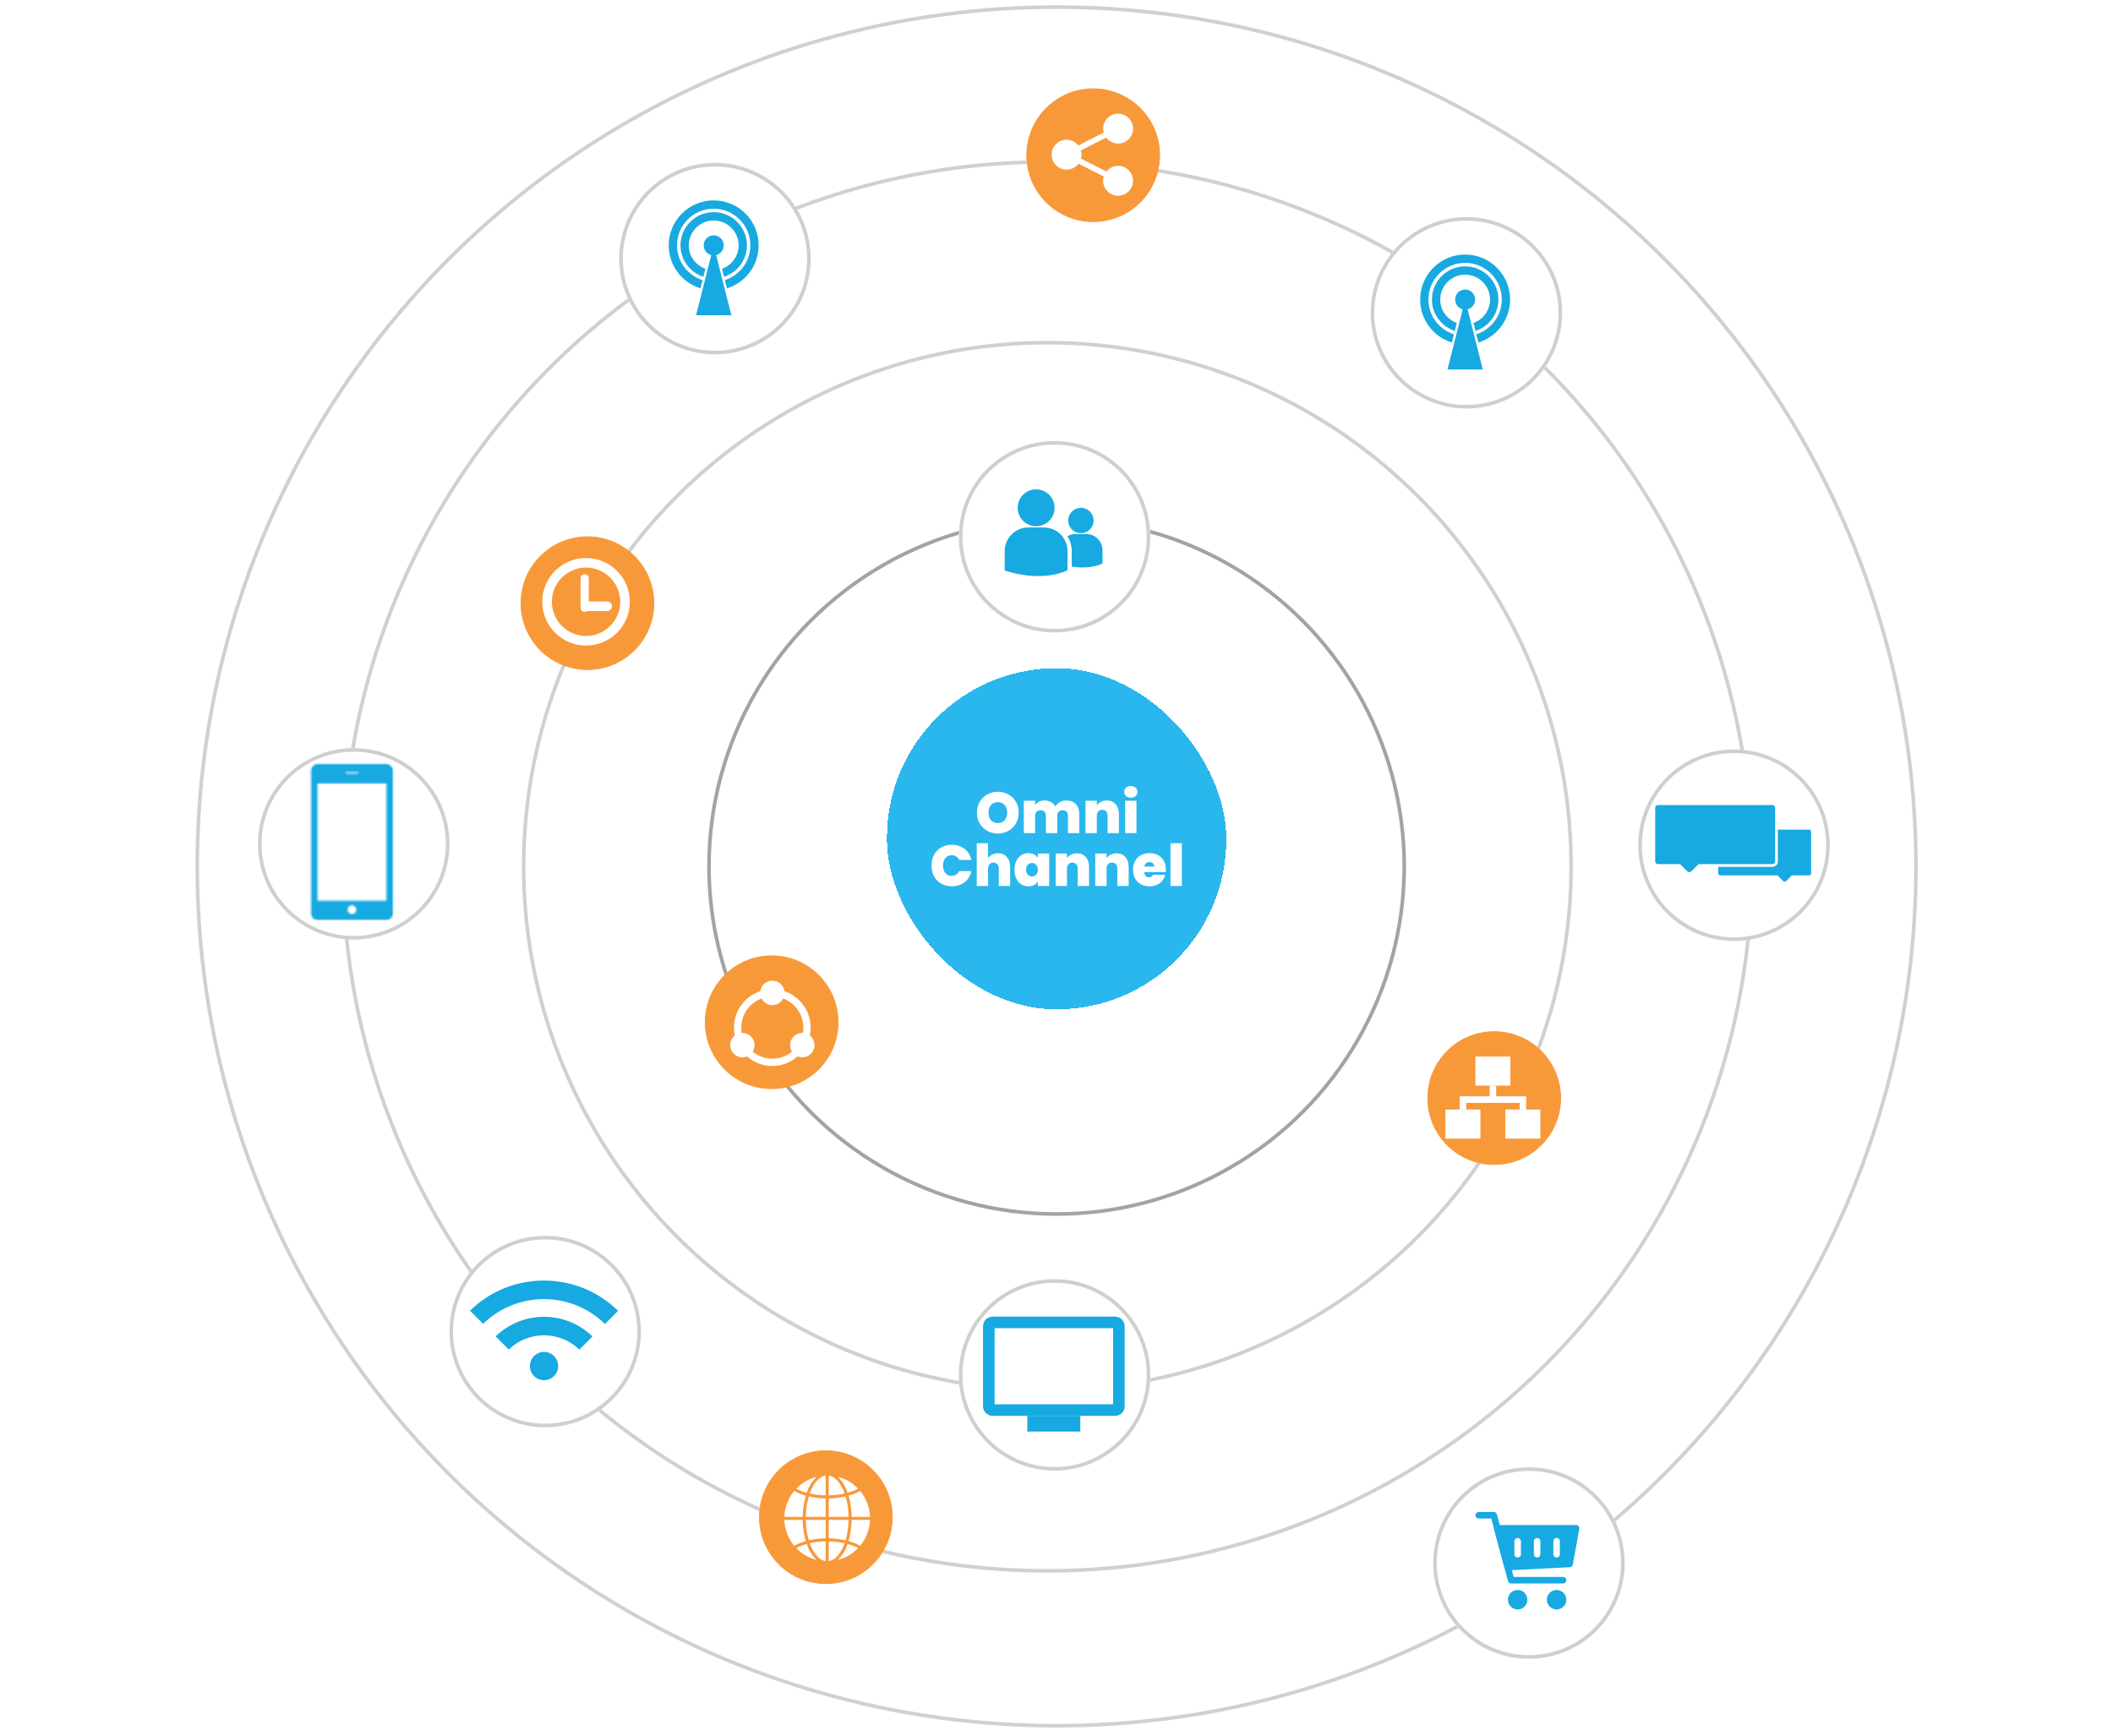 <svg width="1200" height="986" viewBox="0 0 1200 986" fill="none" xmlns="http://www.w3.org/2000/svg">
<rect width="1200" height="986" fill="white"/>
<circle opacity="0.5" cx="600.058" cy="492.058" r="488.032" fill="white" stroke="#A3A3A3" stroke-width="2.052"/>
<circle opacity="0.5" cx="594.823" cy="492.055" r="400.064" fill="white" stroke="#A3A3A3" stroke-width="2.052"/>
<circle opacity="0.5" cx="594.823" cy="492.061" r="297.435" fill="white" stroke="#A3A3A3" stroke-width="2.052"/>
<circle cx="600.057" cy="492.052" r="197.425" fill="white" stroke="#A3A3A3" stroke-width="2.052"/>
<g filter="url(#filter0_d_306_1909)">
<rect x="503.71" y="379.484" width="192.691" height="193.738" rx="96.345" fill="#29B7EE" shape-rendering="crispEdges"/>
<path d="M566.687 473.398C564.521 473.398 562.529 472.894 560.713 471.888C558.896 470.859 557.452 469.448 556.38 467.653C555.329 465.837 554.804 463.79 554.804 461.514C554.804 459.238 555.329 457.203 556.38 455.409C557.452 453.592 558.896 452.181 560.713 451.174C562.529 450.167 564.521 449.664 566.687 449.664C568.876 449.664 570.867 450.167 572.662 451.174C574.478 452.181 575.912 453.592 576.962 455.409C578.013 457.203 578.538 459.238 578.538 461.514C578.538 463.79 578.013 465.837 576.962 467.653C575.912 469.448 574.478 470.859 572.662 471.888C570.846 472.894 568.854 473.398 566.687 473.398ZM566.687 467.423C568.329 467.423 569.62 466.887 570.561 465.815C571.524 464.742 572.005 463.309 572.005 461.514C572.005 459.676 571.524 458.232 570.561 457.181C569.62 456.109 568.329 455.573 566.687 455.573C565.024 455.573 563.722 456.109 562.781 457.181C561.84 458.232 561.369 459.676 561.369 461.514C561.369 463.331 561.84 464.775 562.781 465.848C563.722 466.898 565.024 467.423 566.687 467.423ZM605.493 454.588C607.812 454.588 609.629 455.288 610.942 456.689C612.277 458.089 612.944 460.004 612.944 462.434V473.168H606.51V463.287C606.51 462.302 606.237 461.536 605.69 460.989C605.142 460.442 604.398 460.168 603.457 460.168C602.516 460.168 601.772 460.442 601.225 460.989C600.678 461.536 600.404 462.302 600.404 463.287V473.168H593.97V463.287C593.97 462.302 593.697 461.536 593.15 460.989C592.624 460.442 591.891 460.168 590.95 460.168C589.987 460.168 589.232 460.442 588.685 460.989C588.138 461.536 587.864 462.302 587.864 463.287V473.168H581.43V454.752H587.864V457.181C588.433 456.393 589.167 455.77 590.064 455.31C590.983 454.829 592.034 454.588 593.215 454.588C594.572 454.588 595.776 454.883 596.826 455.474C597.899 456.065 598.741 456.897 599.354 457.969C600.01 456.962 600.875 456.153 601.947 455.54C603.02 454.905 604.201 454.588 605.493 454.588ZM628.517 454.588C630.64 454.588 632.325 455.299 633.572 456.722C634.82 458.122 635.443 460.026 635.443 462.434V473.168H629.009V463.287C629.009 462.237 628.736 461.416 628.189 460.825C627.642 460.212 626.908 459.906 625.989 459.906C625.026 459.906 624.271 460.212 623.724 460.825C623.177 461.416 622.903 462.237 622.903 463.287V473.168H616.469V454.752H622.903V457.378C623.472 456.547 624.238 455.879 625.201 455.376C626.164 454.85 627.269 454.588 628.517 454.588ZM642.224 453.045C641.086 453.045 640.167 452.739 639.466 452.126C638.788 451.491 638.449 450.703 638.449 449.762C638.449 448.799 638.788 448.001 639.466 447.366C640.167 446.731 641.086 446.414 642.224 446.414C643.34 446.414 644.237 446.731 644.916 447.366C645.616 448.001 645.966 448.799 645.966 449.762C645.966 450.703 645.616 451.491 644.916 452.126C644.237 452.739 643.34 453.045 642.224 453.045ZM645.408 454.752V473.168H638.974V454.752H645.408ZM529.03 491.547C529.03 489.271 529.5 487.247 530.441 485.474C531.404 483.68 532.761 482.29 534.512 481.305C536.263 480.298 538.276 479.795 540.552 479.795C543.441 479.795 545.87 480.572 547.84 482.126C549.809 483.658 551.079 485.748 551.648 488.396H544.721C544.305 487.52 543.725 486.853 542.981 486.393C542.259 485.934 541.416 485.704 540.454 485.704C538.965 485.704 537.773 486.24 536.875 487.313C536 488.363 535.562 489.775 535.562 491.547C535.562 493.342 536 494.775 536.875 495.848C537.773 496.898 538.965 497.423 540.454 497.423C541.416 497.423 542.259 497.193 542.981 496.734C543.725 496.274 544.305 495.607 544.721 494.731H551.648C551.079 497.379 549.809 499.48 547.84 501.034C545.87 502.566 543.441 503.332 540.552 503.332C538.276 503.332 536.263 502.84 534.512 501.855C532.761 500.848 531.404 499.459 530.441 497.686C529.5 495.891 529.03 493.845 529.03 491.547ZM566.807 484.588C568.908 484.588 570.572 485.299 571.797 486.722C573.045 488.122 573.668 490.026 573.668 492.434V503.168H567.234V493.287C567.234 492.237 566.961 491.416 566.414 490.825C565.866 490.212 565.133 489.906 564.214 489.906C563.251 489.906 562.496 490.212 561.949 490.825C561.402 491.416 561.128 492.237 561.128 493.287V503.168H554.694V478.876H561.128V487.378C561.697 486.547 562.463 485.879 563.426 485.376C564.411 484.85 565.538 484.588 566.807 484.588ZM576.148 493.944C576.148 492.04 576.488 490.376 577.166 488.954C577.866 487.531 578.807 486.437 579.989 485.671C581.193 484.905 582.528 484.522 583.994 484.522C585.263 484.522 586.358 484.774 587.277 485.277C588.196 485.781 588.907 486.459 589.41 487.313V484.752H595.845V503.168H589.41V500.607C588.907 501.461 588.185 502.139 587.244 502.643C586.325 503.146 585.241 503.398 583.994 503.398C582.528 503.398 581.193 503.015 579.989 502.249C578.807 501.483 577.866 500.389 577.166 498.966C576.488 497.522 576.148 495.848 576.148 493.944ZM589.41 493.944C589.41 492.762 589.082 491.832 588.426 491.153C587.791 490.475 587.003 490.136 586.062 490.136C585.099 490.136 584.3 490.475 583.666 491.153C583.031 491.81 582.714 492.74 582.714 493.944C582.714 495.125 583.031 496.066 583.666 496.767C584.3 497.445 585.099 497.784 586.062 497.784C587.003 497.784 587.791 497.445 588.426 496.767C589.082 496.088 589.41 495.147 589.41 493.944ZM611.558 484.588C613.681 484.588 615.366 485.299 616.614 486.722C617.861 488.122 618.485 490.026 618.485 492.434V503.168H612.051V493.287C612.051 492.237 611.777 491.416 611.23 490.825C610.683 490.212 609.95 489.906 609.031 489.906C608.068 489.906 607.313 490.212 606.766 490.825C606.219 491.416 605.945 492.237 605.945 493.287V503.168H599.511V484.752H605.945V487.378C606.514 486.547 607.28 485.879 608.243 485.376C609.206 484.85 610.311 484.588 611.558 484.588ZM634.063 484.588C636.186 484.588 637.871 485.299 639.118 486.722C640.366 488.122 640.989 490.026 640.989 492.434V503.168H634.555V493.287C634.555 492.237 634.282 491.416 633.735 490.825C633.188 490.212 632.454 489.906 631.535 489.906C630.572 489.906 629.817 490.212 629.27 490.825C628.723 491.416 628.449 492.237 628.449 493.287V503.168H622.015V484.752H628.449V487.378C629.018 486.547 629.784 485.879 630.747 485.376C631.71 484.85 632.815 484.588 634.063 484.588ZM662.115 493.747C662.115 494.25 662.082 494.753 662.017 495.257H649.838C649.903 496.263 650.177 497.018 650.658 497.522C651.162 498.003 651.797 498.244 652.562 498.244C653.635 498.244 654.401 497.762 654.86 496.8H661.721C661.437 498.069 660.879 499.207 660.047 500.214C659.237 501.198 658.209 501.975 656.961 502.544C655.714 503.113 654.335 503.398 652.825 503.398C651.009 503.398 649.389 503.015 647.967 502.249C646.566 501.483 645.461 500.389 644.651 498.966C643.863 497.544 643.469 495.869 643.469 493.944C643.469 492.018 643.863 490.354 644.651 488.954C645.439 487.531 646.533 486.437 647.934 485.671C649.356 484.905 650.987 484.522 652.825 484.522C654.642 484.522 656.25 484.894 657.651 485.638C659.051 486.382 660.146 487.455 660.933 488.855C661.721 490.234 662.115 491.865 662.115 493.747ZM655.55 492.138C655.55 491.35 655.287 490.737 654.762 490.3C654.237 489.84 653.58 489.61 652.792 489.61C652.004 489.61 651.359 489.829 650.855 490.267C650.352 490.683 650.024 491.306 649.871 492.138H655.55ZM671.182 478.876V503.168H664.748V478.876H671.182Z" fill="white"/>
</g>
<g filter="url(#filter1_d_306_1909)">
<circle cx="598.277" cy="303.569" r="54.37" fill="white"/>
<circle cx="598.277" cy="303.569" r="53.344" stroke="#D0CFCF" stroke-width="2.052"/>
</g>
<path d="M588.427 298.859C594.21 298.859 598.899 294.17 598.899 288.387C598.899 282.603 594.21 277.926 588.427 277.926C582.643 277.926 577.954 282.615 577.954 288.398C577.954 294.182 582.643 298.859 588.427 298.859Z" fill="#17A9E1"/>
<path d="M592.874 299.564H583.991C576.607 299.564 570.581 305.578 570.581 312.963V323.828L570.616 324L571.364 324.231C578.415 326.431 584.544 327.169 589.591 327.169C599.441 327.169 605.144 324.358 605.501 324.185L606.192 323.828H606.261V312.963C606.261 305.578 600.248 299.564 592.863 299.564H592.874Z" fill="#17A9E1"/>
<path d="M613.854 302.809C617.841 302.809 621.067 299.584 621.067 295.609C621.067 291.634 617.841 288.408 613.854 288.408C609.868 288.408 606.654 291.634 606.654 295.609C606.654 299.584 609.88 302.809 613.854 302.809Z" fill="#17A9E1"/>
<path d="M616.903 303.283H610.786C609.104 303.283 607.537 303.744 606.189 304.527C607.79 307.027 608.654 309.931 608.654 312.972V321.809C610.843 322.155 612.848 322.293 614.645 322.293C621.431 322.293 625.36 320.357 625.602 320.231L626.086 319.989H626.132V312.511C626.132 307.431 621.996 303.283 616.903 303.283Z" fill="#17A9E1"/>
<g filter="url(#filter2_d_306_1909)">
<circle cx="867.661" cy="886.415" r="54.37" fill="white"/>
<circle cx="867.661" cy="886.415" r="53.344" stroke="#D0CFCF" stroke-width="2.052"/>
</g>
<path d="M896.496 866.762C896.141 866.346 895.627 866.102 895.076 866.102H850.321C849.746 866.102 849.208 866.371 848.853 866.823C848.51 867.276 848.388 867.876 848.535 868.426L854.432 890.474C854.652 891.281 855.374 891.844 856.218 891.844C856.243 891.844 856.279 891.844 856.316 891.844L891.492 890.07C892.348 890.021 893.058 889.397 893.217 888.565L896.899 868.279C896.997 867.741 896.85 867.19 896.496 866.762ZM863.743 882.692C863.743 883.708 862.911 884.54 861.895 884.54C860.88 884.54 860.048 883.72 860.048 882.692V875.314C860.048 874.299 860.868 873.467 861.895 873.467C862.923 873.467 863.743 874.287 863.743 875.314V882.692ZM874.803 882.692C874.803 883.708 873.983 884.54 872.956 884.54C871.928 884.54 871.108 883.72 871.108 882.692V875.314C871.108 874.299 871.928 873.467 872.956 873.467C873.983 873.467 874.803 874.287 874.803 875.314V882.692ZM885.864 882.692C885.864 883.708 885.032 884.54 884.016 884.54C883.001 884.54 882.169 883.72 882.169 882.692V875.314C882.169 874.299 882.988 873.467 884.016 873.467C885.044 873.467 885.864 874.287 885.864 875.314V882.692Z" fill="#17A9E1"/>
<path d="M861.89 914.045C864.944 914.045 867.42 911.569 867.42 908.515C867.42 905.46 864.944 902.984 861.89 902.984C858.835 902.984 856.359 905.46 856.359 908.515C856.359 911.569 858.835 914.045 861.89 914.045Z" fill="#17A9E1"/>
<path d="M884.013 902.984C887.071 902.984 889.543 905.456 889.543 908.515C889.543 911.573 887.071 914.045 884.013 914.045C880.954 914.045 878.482 911.573 878.482 908.515C878.482 905.456 880.954 902.984 884.013 902.984Z" fill="#17A9E1"/>
<path d="M887.694 899.284H858.196C857.364 899.284 856.63 898.721 856.409 897.914L846.927 862.408H839.758C838.742 862.408 837.91 861.576 837.91 860.56C837.91 859.545 838.73 858.713 839.758 858.713H848.347C849.179 858.713 849.913 859.276 850.133 860.083L859.615 895.589H887.694C888.71 895.589 889.542 896.421 889.542 897.436C889.542 898.452 888.722 899.284 887.694 899.284Z" fill="#17A9E1"/>
<g filter="url(#filter3_d_306_1909)">
<circle cx="598.277" cy="779.565" r="54.37" fill="white"/>
<circle cx="598.277" cy="779.565" r="53.344" stroke="#D0CFCF" stroke-width="2.052"/>
</g>
<path d="M633.236 804.109H563.74C560.721 804.109 558.269 801.656 558.269 798.637V753.229C558.269 750.21 560.721 747.758 563.74 747.758H633.236C636.255 747.758 638.708 750.21 638.708 753.229V798.637C638.708 801.656 636.255 804.109 633.236 804.109ZM564.841 797.536H632.135V754.314H564.841V797.536Z" fill="#17A9E1"/>
<path d="M613.535 804.115H583.441V813.007H613.535V804.115Z" fill="#17A9E1"/>
<g filter="url(#filter4_d_306_1909)">
<circle cx="200.246" cy="477.971" r="54.37" fill="white"/>
<circle cx="200.246" cy="477.971" r="53.344" stroke="#D0CFCF" stroke-width="2.052"/>
</g>
<mask id="mask0_306_1909" style="mask-type:luminance" maskUnits="userSpaceOnUse" x="176" y="433" width="48" height="90">
<path d="M219.312 433.863H180.494C178.378 433.863 176.655 435.587 176.655 437.702V518.768C176.655 520.884 178.378 522.607 180.494 522.607H219.312C221.428 522.607 223.151 520.884 223.151 518.768V437.702C223.151 435.587 221.428 433.863 219.312 433.863ZM196.618 438.556H203.17C203.392 438.556 203.563 438.726 203.563 438.948C203.563 439.17 203.392 439.34 203.17 439.34H196.618C196.397 439.34 196.226 439.153 196.226 438.948C196.226 438.726 196.397 438.556 196.618 438.556ZM199.894 519.144C198.512 519.144 197.386 518.017 197.386 516.635C197.386 515.253 198.512 514.127 199.894 514.127C201.277 514.127 202.403 515.253 202.403 516.635C202.403 518.017 201.277 519.144 199.894 519.144ZM219.448 511.516H180.323V444.954H219.448V511.516Z" fill="white"/>
</mask>
<g mask="url(#mask0_306_1909)">
<path d="M311.605 390.105H138.519V522.616H311.605V390.105Z" fill="#17A9E1"/>
</g>
<g filter="url(#filter5_d_306_1909)">
<circle cx="308.984" cy="754.954" r="54.37" fill="white"/>
<circle cx="308.984" cy="754.954" r="53.344" stroke="#D0CFCF" stroke-width="2.052"/>
</g>
<path d="M314.644 770.149C317.783 773.288 317.766 778.363 314.644 781.503C311.522 784.625 306.429 784.642 303.29 781.503C300.168 778.381 300.151 773.271 303.29 770.131C306.429 766.992 311.54 767.009 314.661 770.131L314.644 770.149Z" fill="#17A9E1"/>
<path d="M336.483 759.008L329.018 766.473C323.594 761.241 316.496 758.363 308.961 758.363C301.426 758.363 294.328 761.206 288.939 766.421L281.491 758.974C296.752 744.114 321.205 744.131 336.483 759.026V759.008Z" fill="#17A9E1"/>
<path d="M351.026 744.459L343.562 751.923C324.359 733.122 293.54 733.087 274.373 751.836L266.925 744.389C290.209 721.524 327.708 721.559 351.009 744.459H351.026Z" fill="#17A9E1"/>
<g filter="url(#filter6_d_306_1909)">
<circle cx="405.415" cy="145.602" r="54.37" fill="white"/>
<circle cx="405.415" cy="145.602" r="53.344" stroke="#D0CFCF" stroke-width="2.052"/>
</g>
<g filter="url(#filter7_d_306_1909)">
<circle cx="832.167" cy="176.378" r="54.37" fill="white"/>
<circle cx="832.167" cy="176.378" r="53.344" stroke="#D0CFCF" stroke-width="2.052"/>
</g>
<path d="M411.019 139.355C411.019 142.504 408.472 145.051 405.323 145.051C402.175 145.051 399.628 142.504 399.628 139.355C399.628 136.207 402.175 133.66 405.323 133.66C408.472 133.66 411.019 136.207 411.019 139.355Z" fill="#17A9E1"/>
<path d="M405.323 113.799C391.235 113.799 379.77 125.252 379.77 139.352C379.77 150.818 387.359 160.528 397.771 163.764L398.95 159.085C390.583 156.376 384.474 148.61 384.474 139.352C384.474 127.861 393.82 118.516 405.311 118.516C416.801 118.516 426.135 127.861 426.135 139.352C426.135 148.598 420.025 156.376 411.671 159.085L412.85 163.764C423.262 160.54 430.852 150.818 430.852 139.352C430.852 125.265 419.398 113.799 405.311 113.799H405.323Z" fill="#17A9E1"/>
<path d="M405.321 120.484C394.921 120.484 386.454 128.94 386.454 139.352C386.454 147.694 391.923 154.694 399.437 157.19L400.591 152.636C395.122 150.679 391.17 145.498 391.17 139.364C391.17 131.561 397.518 125.214 405.321 125.214C413.124 125.214 419.471 131.561 419.471 139.364C419.471 145.498 415.52 150.679 410.05 152.636L411.204 157.19C418.719 154.706 424.188 147.694 424.188 139.352C424.188 128.952 415.72 120.484 405.321 120.484Z" fill="#17A9E1"/>
<path d="M415.347 179.054L405.324 139.35L395.301 179.054H415.347Z" fill="#17A9E1"/>
<path d="M837.771 170.125C837.771 173.274 835.225 175.82 832.076 175.82C828.927 175.82 826.381 173.274 826.381 170.125C826.381 166.976 828.927 164.43 832.076 164.43C835.225 164.43 837.771 166.976 837.771 170.125Z" fill="#17A9E1"/>
<path d="M832.075 144.57C817.987 144.57 806.521 156.024 806.521 170.124C806.521 181.59 814.111 191.299 824.523 194.536L825.702 189.857C817.335 187.147 811.226 179.382 811.226 170.124C811.226 158.633 820.572 149.287 832.062 149.287C843.553 149.287 852.887 158.633 852.887 170.124C852.887 179.369 846.777 187.147 838.423 189.857L839.602 194.536C850.014 191.312 857.604 181.59 857.604 170.124C857.604 156.036 846.15 144.57 832.062 144.57H832.075Z" fill="#17A9E1"/>
<path d="M832.072 151.254C821.673 151.254 813.205 159.709 813.205 170.121C813.205 178.463 818.675 185.463 826.189 187.96L827.343 183.406C821.873 181.449 817.922 176.268 817.922 170.134C817.922 162.331 824.27 155.983 832.072 155.983C839.875 155.983 846.223 162.331 846.223 170.134C846.223 176.268 842.271 181.449 836.802 183.406L837.956 187.96C845.47 185.476 850.94 178.463 850.94 170.121C850.94 159.722 842.472 151.254 832.072 151.254Z" fill="#17A9E1"/>
<path d="M842.099 209.823L832.076 170.119L822.053 209.823H842.099Z" fill="#17A9E1"/>
<g filter="url(#filter8_d_306_1909)">
<circle cx="984.136" cy="478.749" r="54.37" fill="white"/>
<circle cx="984.136" cy="478.749" r="53.344" stroke="#D0CFCF" stroke-width="2.052"/>
</g>
<path d="M1027.32 471.165H1009.67V489.179C1009.67 490.923 1008.26 492.319 1006.51 492.319H975.772V495.936C975.772 496.616 976.323 497.167 977.003 497.167H1009.17C1009.39 497.167 1009.49 497.185 1009.74 497.442L1012.66 500.362C1012.9 500.6 1013.21 500.711 1013.53 500.711C1013.84 500.711 1014.15 500.582 1014.39 500.362L1017.31 497.442C1017.55 497.203 1017.64 497.167 1017.88 497.167H1027.32C1028 497.167 1028.55 496.616 1028.55 495.936V472.377C1028.55 471.697 1028 471.146 1027.32 471.146V471.165Z" fill="#17A9E1"/>
<path d="M953.778 457.201H941.604C940.741 457.201 940.024 457.917 940.024 458.78V489.171C940.024 490.034 940.741 490.75 941.604 490.75H953.778C954.072 490.75 954.182 490.768 954.513 491.099L958.277 494.863C958.589 495.175 958.993 495.322 959.397 495.322C959.801 495.322 960.205 495.175 960.517 494.863L964.282 491.099C964.594 490.787 964.722 490.75 965.016 490.75H1006.53C1007.4 490.75 1008.11 490.034 1008.11 489.171V458.78C1008.11 457.917 1007.4 457.201 1006.53 457.201H953.797H953.778Z" fill="#17A9E1"/>
<circle cx="438.245" cy="580.552" r="37.727" fill="#F89939" stroke="#F89939" stroke-width="0.458"/>
<path d="M428.521 593.549C428.521 597.377 425.414 600.484 421.586 600.484C417.758 600.484 414.65 597.377 414.65 593.549C414.65 589.721 417.758 586.613 421.586 586.613C425.414 586.613 428.521 589.721 428.521 593.549Z" fill="white"/>
<path d="M462.576 593.549C462.576 597.377 459.468 600.484 455.64 600.484C451.812 600.484 448.705 597.377 448.705 593.549C448.705 589.721 451.812 586.613 455.64 586.613C459.468 586.613 462.576 589.721 462.576 593.549Z" fill="white"/>
<path d="M445.557 563.896C445.557 567.724 442.449 570.832 438.621 570.832C434.793 570.832 431.686 567.724 431.686 563.896C431.686 560.069 434.793 556.961 438.621 556.961C442.449 556.961 445.557 560.069 445.557 563.896Z" fill="white"/>
<path d="M438.608 605.405C426.591 605.405 416.814 595.629 416.814 583.612C416.814 571.595 426.591 561.818 438.608 561.818C450.625 561.818 460.401 571.595 460.401 583.612C460.401 595.629 450.625 605.405 438.608 605.405ZM438.608 565.966C428.885 565.966 420.962 573.875 420.962 583.612C420.962 593.348 428.872 601.257 438.608 601.257C448.344 601.257 456.253 593.348 456.253 583.612C456.253 573.875 448.344 565.966 438.608 565.966Z" fill="white"/>
<circle cx="333.606" cy="342.562" r="37.727" fill="#F89939" stroke="#F89939" stroke-width="0.458"/>
<path d="M332.819 316.918C319.097 316.918 307.961 328.053 307.961 341.775C307.961 355.497 319.083 366.633 332.819 366.633C346.555 366.633 357.676 355.511 357.676 341.775C357.676 328.039 346.555 316.918 332.819 316.918ZM332.819 361.183C322.112 361.183 313.398 352.468 313.398 341.762C313.398 331.055 322.112 322.34 332.819 322.34C343.525 322.34 352.24 331.055 352.24 341.762C352.24 352.468 343.525 361.183 332.819 361.183Z" fill="white"/>
<path d="M344.826 341.594H334.368V328.426C334.368 327.139 333.317 326.102 332.045 326.102C330.772 326.102 329.721 327.139 329.721 328.426V345.163C329.721 346.45 330.758 347.487 332.045 347.487C332.556 347.487 333.027 347.321 333.414 347.031H344.84C346.334 347.031 347.551 345.799 347.551 344.306C347.551 342.812 346.334 341.58 344.826 341.58V341.594Z" fill="white"/>
<circle cx="469.021" cy="861.642" r="37.727" fill="#F89939" stroke="#F89939" stroke-width="0.458"/>
<path d="M470.638 886.598C474.362 886.07 477.625 882.184 479.67 876.456C476.704 875.793 473.671 875.441 470.638 875.387V886.598Z" fill="white"/>
<path d="M476.583 885.707C476.799 885.639 477.016 885.585 477.233 885.504C477.422 885.45 477.598 885.382 477.774 885.314C477.991 885.247 478.207 885.166 478.411 885.084C478.587 885.017 478.776 884.949 478.952 884.868C479.155 884.786 479.372 884.692 479.575 884.61C479.751 884.529 479.927 884.448 480.103 884.367C480.306 884.272 480.509 884.177 480.699 884.069C480.875 883.974 481.051 883.893 481.227 883.798C481.416 883.69 481.62 883.581 481.809 883.473C481.985 883.378 482.148 883.27 482.324 883.175C482.513 883.053 482.703 882.945 482.892 882.823C483.055 882.715 483.231 882.606 483.393 882.498C483.583 882.376 483.759 882.241 483.935 882.119C484.097 881.997 484.26 881.889 484.409 881.767C484.585 881.631 484.761 881.496 484.937 881.361C485.086 881.239 485.248 881.117 485.397 880.982C485.573 880.833 485.736 880.684 485.912 880.535C486.061 880.399 486.21 880.277 486.359 880.142C486.521 879.993 486.684 879.831 486.846 879.668C486.981 879.533 487.13 879.397 487.266 879.248C487.293 879.221 487.32 879.194 487.347 879.167C485.451 878.192 483.447 877.421 481.389 876.879C480.32 880.305 478.411 883.405 475.838 885.897C475.906 885.883 475.973 885.87 476.054 885.843C476.244 885.788 476.42 885.734 476.61 885.68L476.583 885.707Z" fill="white"/>
<path d="M494.091 863.189H483.666C483.625 867.265 483.029 871.314 481.905 875.227C484.207 875.836 486.414 876.716 488.499 877.854C491.925 873.724 493.888 868.565 494.078 863.203L494.091 863.189Z" fill="white"/>
<path d="M470.638 861.459H481.931C481.89 857.533 481.308 853.633 480.225 849.855C477.083 850.573 473.874 850.952 470.638 850.993V861.459Z" fill="white"/>
<path d="M470.638 838.041V849.252C473.685 849.212 476.704 848.86 479.67 848.183C477.611 842.442 474.362 838.569 470.638 838.041Z" fill="white"/>
<path d="M470.638 873.656C473.861 873.697 477.07 874.076 480.225 874.793C481.321 871.016 481.89 867.116 481.931 863.189H470.638V873.656Z" fill="white"/>
<path d="M488.514 846.793C486.429 847.93 484.208 848.81 481.92 849.42C483.044 853.333 483.64 857.381 483.68 861.457H494.106C493.917 856.095 491.953 850.936 488.528 846.807L488.514 846.793Z" fill="white"/>
<path d="M487.338 845.473C487.338 845.473 487.283 845.419 487.256 845.392C487.121 845.257 486.972 845.108 486.837 844.972C486.674 844.81 486.512 844.648 486.349 844.499C486.2 844.363 486.051 844.241 485.902 844.106C485.74 843.957 485.564 843.808 485.388 843.659C485.239 843.537 485.09 843.415 484.927 843.294C484.751 843.158 484.575 843.009 484.399 842.874C484.237 842.752 484.088 842.644 483.925 842.522C483.749 842.386 483.56 842.264 483.37 842.143C483.208 842.034 483.045 841.926 482.883 841.818C482.693 841.696 482.504 841.574 482.314 841.466C482.152 841.371 481.976 841.262 481.813 841.168C481.624 841.059 481.42 840.951 481.231 840.843C481.055 840.761 480.879 840.667 480.703 840.572C480.5 840.477 480.297 840.369 480.093 840.274C479.917 840.193 479.741 840.112 479.565 840.03C479.362 839.936 479.146 839.854 478.943 839.773C478.767 839.705 478.591 839.624 478.401 839.556C478.184 839.475 477.981 839.394 477.765 839.326C477.589 839.259 477.399 839.204 477.223 839.137C477.006 839.069 476.79 839.001 476.56 838.934C476.383 838.879 476.194 838.825 476.018 838.785C475.95 838.771 475.883 838.744 475.801 838.73C478.374 841.235 480.283 844.336 481.353 847.748C483.424 847.207 485.415 846.435 487.324 845.46L487.338 845.473Z" fill="white"/>
<path d="M445.439 861.457H455.865C455.906 857.381 456.501 853.333 457.625 849.42C455.337 848.81 453.116 847.93 451.031 846.793C447.605 850.923 445.642 856.082 445.453 861.443L445.439 861.457Z" fill="white"/>
<path d="M468.904 886.598V875.387C465.858 875.427 462.838 875.779 459.873 876.456C461.931 882.197 465.181 886.07 468.904 886.598Z" fill="white"/>
<path d="M468.906 863.189H457.613C457.654 867.116 458.236 871.016 459.319 874.793C462.461 874.076 465.67 873.697 468.906 873.656V863.189Z" fill="white"/>
<path d="M468.904 838.041C465.181 838.569 461.918 842.455 459.873 848.183C462.838 848.846 465.871 849.198 468.904 849.252V838.041Z" fill="white"/>
<path d="M468.906 850.993C465.683 850.952 462.474 850.573 459.319 849.855C458.223 853.633 457.654 857.533 457.613 861.459H468.906V850.993Z" fill="white"/>
<path d="M463.723 838.746C463.656 838.76 463.588 838.773 463.507 838.8C463.317 838.854 463.141 838.909 462.952 838.963C462.735 839.03 462.518 839.085 462.302 839.166C462.112 839.22 461.936 839.288 461.76 839.355C461.543 839.437 461.34 839.504 461.124 839.586C460.948 839.653 460.758 839.721 460.582 839.802C460.379 839.884 460.162 839.978 459.959 840.059C459.783 840.141 459.607 840.222 459.431 840.303C459.228 840.398 459.025 840.493 458.835 840.601C458.659 840.696 458.483 840.777 458.307 840.872C458.118 840.98 457.915 841.089 457.725 841.197C457.549 841.292 457.387 841.4 457.211 841.495C457.021 841.603 456.831 841.725 456.655 841.847C456.493 841.955 456.317 842.063 456.154 842.172C455.965 842.294 455.789 842.429 455.613 842.551C455.45 842.673 455.288 842.781 455.125 842.903C454.949 843.038 454.773 843.174 454.597 843.309C454.448 843.431 454.286 843.553 454.137 843.688C453.961 843.837 453.798 843.986 453.636 844.135C453.487 844.27 453.338 844.392 453.189 844.528C453.027 844.677 452.864 844.839 452.702 845.002C452.566 845.137 452.417 845.272 452.282 845.421C452.255 845.448 452.228 845.476 452.201 845.503C454.096 846.478 456.1 847.249 458.158 847.791C459.228 844.365 461.137 841.265 463.71 838.773L463.723 838.746Z" fill="white"/>
<path d="M452.7 879.657C452.863 879.819 453.025 879.982 453.188 880.131C453.337 880.266 453.486 880.388 453.635 880.523C453.797 880.672 453.973 880.821 454.149 880.97C454.298 881.092 454.447 881.214 454.61 881.336C454.786 881.471 454.962 881.62 455.138 881.756C455.3 881.877 455.449 881.986 455.612 882.108C455.788 882.243 455.977 882.365 456.167 882.5C456.329 882.609 456.492 882.717 456.654 882.825C456.844 882.947 457.033 883.069 457.223 883.177C457.385 883.272 457.561 883.38 457.724 883.475C457.913 883.583 458.117 883.692 458.306 883.8C458.482 883.881 458.658 883.976 458.834 884.071C459.037 884.166 459.24 884.274 459.443 884.369C459.619 884.45 459.796 884.531 459.972 884.612C460.175 884.707 460.391 884.788 460.594 884.87C460.77 884.937 460.946 885.019 461.136 885.086C461.353 885.168 461.556 885.249 461.772 885.317C461.948 885.384 462.138 885.438 462.314 885.506C462.531 885.574 462.747 885.642 462.977 885.709C463.154 885.763 463.343 885.818 463.519 885.872C463.587 885.885 463.654 885.912 463.736 885.926C461.163 883.421 459.254 880.32 458.184 876.895C456.126 877.436 454.122 878.208 452.227 879.183C452.254 879.21 452.281 879.237 452.308 879.264C452.443 879.399 452.579 879.548 452.714 879.684L452.7 879.657Z" fill="white"/>
<path d="M451.019 877.854C453.105 876.716 455.325 875.836 457.613 875.227C456.49 871.314 455.894 867.265 455.853 863.189H445.427C445.617 868.551 447.58 873.71 451.006 877.84L451.019 877.854Z" fill="white"/>
<circle cx="620.844" cy="88.148" r="37.727" fill="#F89939" stroke="#F89939" stroke-width="0.458"/>
<path d="M634.981 94.179C632.28 94.179 629.9 95.466 628.343 97.434L613.909 90.05C614.102 89.342 614.231 88.622 614.231 87.85C614.231 87.014 614.064 86.229 613.845 85.47L628.215 78.125C629.758 80.183 632.203 81.534 634.981 81.534C639.677 81.534 643.485 77.739 643.485 73.043C643.485 68.348 639.69 64.553 634.981 64.553C630.273 64.553 626.491 68.361 626.491 73.043C626.491 73.815 626.632 74.535 626.812 75.243L612.391 82.627C610.835 80.659 608.455 79.36 605.741 79.36C601.045 79.36 597.25 83.168 597.25 87.85C597.25 92.533 601.045 96.341 605.741 96.341C608.519 96.341 610.963 94.99 612.507 92.932L626.864 100.277C626.645 101.036 626.478 101.834 626.478 102.67C626.478 107.365 630.286 111.16 634.968 111.16C639.651 111.16 643.472 107.353 643.472 102.67C643.472 97.974 639.677 94.179 634.981 94.179Z" fill="white"/>
<circle cx="848.579" cy="623.632" r="37.727" fill="#F89939" stroke="#F89939" stroke-width="0.458"/>
<path d="M857.752 600.035H837.891V616.536H857.752V600.035Z" fill="white"/>
<path d="M840.742 630.137H820.881V646.638H840.742V630.137Z" fill="white"/>
<path d="M874.783 630.137H854.922V646.638H874.783V630.137Z" fill="white"/>
<path d="M866.708 630.136H863.003V626.341H832.671V630.136H828.951V622.621H866.708V630.136Z" fill="white"/>
<path d="M849.698 616.543H845.978V624.478H849.698V616.543Z" fill="white"/>
<defs>
<filter id="filter0_d_306_1909" x="494.637" y="370.411" width="210.838" height="211.886" filterUnits="userSpaceOnUse" color-interpolation-filters="sRGB">
<feFlood flood-opacity="0" result="BackgroundImageFix"/>
<feColorMatrix in="SourceAlpha" type="matrix" values="0 0 0 0 0 0 0 0 0 0 0 0 0 0 0 0 0 0 127 0" result="hardAlpha"/>
<feOffset/>
<feGaussianBlur stdDeviation="4.537"/>
<feComposite in2="hardAlpha" operator="out"/>
<feColorMatrix type="matrix" values="0 0 0 0 0 0 0 0 0 0 0 0 0 0 0 0 0 0 0.1 0"/>
<feBlend mode="normal" in2="BackgroundImageFix" result="effect1_dropShadow_306_1909"/>
<feBlend mode="normal" in="SourceGraphic" in2="effect1_dropShadow_306_1909" result="shape"/>
</filter>
<filter id="filter1_d_306_1909" x="540.727" y="246.655" width="116.372" height="116.373" filterUnits="userSpaceOnUse" color-interpolation-filters="sRGB">
<feFlood flood-opacity="0" result="BackgroundImageFix"/>
<feColorMatrix in="SourceAlpha" type="matrix" values="0 0 0 0 0 0 0 0 0 0 0 0 0 0 0 0 0 0 127 0" result="hardAlpha"/>
<feOffset dx="0.636" dy="1.272"/>
<feGaussianBlur stdDeviation="1.908"/>
<feColorMatrix type="matrix" values="0 0 0 0 0.11 0 0 0 0 0.318 0 0 0 0 0.459 0 0 0 0.25 0"/>
<feBlend mode="normal" in2="BackgroundImageFix" result="effect1_dropShadow_306_1909"/>
<feBlend mode="normal" in="SourceGraphic" in2="effect1_dropShadow_306_1909" result="shape"/>
</filter>
<filter id="filter2_d_306_1909" x="810.111" y="829.501" width="116.372" height="116.373" filterUnits="userSpaceOnUse" color-interpolation-filters="sRGB">
<feFlood flood-opacity="0" result="BackgroundImageFix"/>
<feColorMatrix in="SourceAlpha" type="matrix" values="0 0 0 0 0 0 0 0 0 0 0 0 0 0 0 0 0 0 127 0" result="hardAlpha"/>
<feOffset dx="0.636" dy="1.272"/>
<feGaussianBlur stdDeviation="1.908"/>
<feColorMatrix type="matrix" values="0 0 0 0 0.11 0 0 0 0 0.318 0 0 0 0 0.459 0 0 0 0.25 0"/>
<feBlend mode="normal" in2="BackgroundImageFix" result="effect1_dropShadow_306_1909"/>
<feBlend mode="normal" in="SourceGraphic" in2="effect1_dropShadow_306_1909" result="shape"/>
</filter>
<filter id="filter3_d_306_1909" x="540.727" y="722.651" width="116.372" height="116.373" filterUnits="userSpaceOnUse" color-interpolation-filters="sRGB">
<feFlood flood-opacity="0" result="BackgroundImageFix"/>
<feColorMatrix in="SourceAlpha" type="matrix" values="0 0 0 0 0 0 0 0 0 0 0 0 0 0 0 0 0 0 127 0" result="hardAlpha"/>
<feOffset dx="0.636" dy="1.272"/>
<feGaussianBlur stdDeviation="1.908"/>
<feColorMatrix type="matrix" values="0 0 0 0 0.11 0 0 0 0 0.318 0 0 0 0 0.459 0 0 0 0.25 0"/>
<feBlend mode="normal" in2="BackgroundImageFix" result="effect1_dropShadow_306_1909"/>
<feBlend mode="normal" in="SourceGraphic" in2="effect1_dropShadow_306_1909" result="shape"/>
</filter>
<filter id="filter4_d_306_1909" x="142.696" y="421.057" width="116.372" height="116.373" filterUnits="userSpaceOnUse" color-interpolation-filters="sRGB">
<feFlood flood-opacity="0" result="BackgroundImageFix"/>
<feColorMatrix in="SourceAlpha" type="matrix" values="0 0 0 0 0 0 0 0 0 0 0 0 0 0 0 0 0 0 127 0" result="hardAlpha"/>
<feOffset dx="0.636" dy="1.272"/>
<feGaussianBlur stdDeviation="1.908"/>
<feColorMatrix type="matrix" values="0 0 0 0 0.11 0 0 0 0 0.318 0 0 0 0 0.459 0 0 0 0.25 0"/>
<feBlend mode="normal" in2="BackgroundImageFix" result="effect1_dropShadow_306_1909"/>
<feBlend mode="normal" in="SourceGraphic" in2="effect1_dropShadow_306_1909" result="shape"/>
</filter>
<filter id="filter5_d_306_1909" x="251.434" y="698.04" width="116.372" height="116.373" filterUnits="userSpaceOnUse" color-interpolation-filters="sRGB">
<feFlood flood-opacity="0" result="BackgroundImageFix"/>
<feColorMatrix in="SourceAlpha" type="matrix" values="0 0 0 0 0 0 0 0 0 0 0 0 0 0 0 0 0 0 127 0" result="hardAlpha"/>
<feOffset dx="0.636" dy="1.272"/>
<feGaussianBlur stdDeviation="1.908"/>
<feColorMatrix type="matrix" values="0 0 0 0 0.11 0 0 0 0 0.318 0 0 0 0 0.459 0 0 0 0.25 0"/>
<feBlend mode="normal" in2="BackgroundImageFix" result="effect1_dropShadow_306_1909"/>
<feBlend mode="normal" in="SourceGraphic" in2="effect1_dropShadow_306_1909" result="shape"/>
</filter>
<filter id="filter6_d_306_1909" x="347.865" y="88.688" width="116.372" height="116.373" filterUnits="userSpaceOnUse" color-interpolation-filters="sRGB">
<feFlood flood-opacity="0" result="BackgroundImageFix"/>
<feColorMatrix in="SourceAlpha" type="matrix" values="0 0 0 0 0 0 0 0 0 0 0 0 0 0 0 0 0 0 127 0" result="hardAlpha"/>
<feOffset dx="0.636" dy="1.272"/>
<feGaussianBlur stdDeviation="1.908"/>
<feColorMatrix type="matrix" values="0 0 0 0 0.11 0 0 0 0 0.318 0 0 0 0 0.459 0 0 0 0.25 0"/>
<feBlend mode="normal" in2="BackgroundImageFix" result="effect1_dropShadow_306_1909"/>
<feBlend mode="normal" in="SourceGraphic" in2="effect1_dropShadow_306_1909" result="shape"/>
</filter>
<filter id="filter7_d_306_1909" x="774.617" y="119.464" width="116.372" height="116.373" filterUnits="userSpaceOnUse" color-interpolation-filters="sRGB">
<feFlood flood-opacity="0" result="BackgroundImageFix"/>
<feColorMatrix in="SourceAlpha" type="matrix" values="0 0 0 0 0 0 0 0 0 0 0 0 0 0 0 0 0 0 127 0" result="hardAlpha"/>
<feOffset dx="0.636" dy="1.272"/>
<feGaussianBlur stdDeviation="1.908"/>
<feColorMatrix type="matrix" values="0 0 0 0 0.11 0 0 0 0 0.318 0 0 0 0 0.459 0 0 0 0.25 0"/>
<feBlend mode="normal" in2="BackgroundImageFix" result="effect1_dropShadow_306_1909"/>
<feBlend mode="normal" in="SourceGraphic" in2="effect1_dropShadow_306_1909" result="shape"/>
</filter>
<filter id="filter8_d_306_1909" x="926.586" y="421.835" width="116.372" height="116.373" filterUnits="userSpaceOnUse" color-interpolation-filters="sRGB">
<feFlood flood-opacity="0" result="BackgroundImageFix"/>
<feColorMatrix in="SourceAlpha" type="matrix" values="0 0 0 0 0 0 0 0 0 0 0 0 0 0 0 0 0 0 127 0" result="hardAlpha"/>
<feOffset dx="0.636" dy="1.272"/>
<feGaussianBlur stdDeviation="1.908"/>
<feColorMatrix type="matrix" values="0 0 0 0 0.11 0 0 0 0 0.318 0 0 0 0 0.459 0 0 0 0.25 0"/>
<feBlend mode="normal" in2="BackgroundImageFix" result="effect1_dropShadow_306_1909"/>
<feBlend mode="normal" in="SourceGraphic" in2="effect1_dropShadow_306_1909" result="shape"/>
</filter>
</defs>
</svg>

